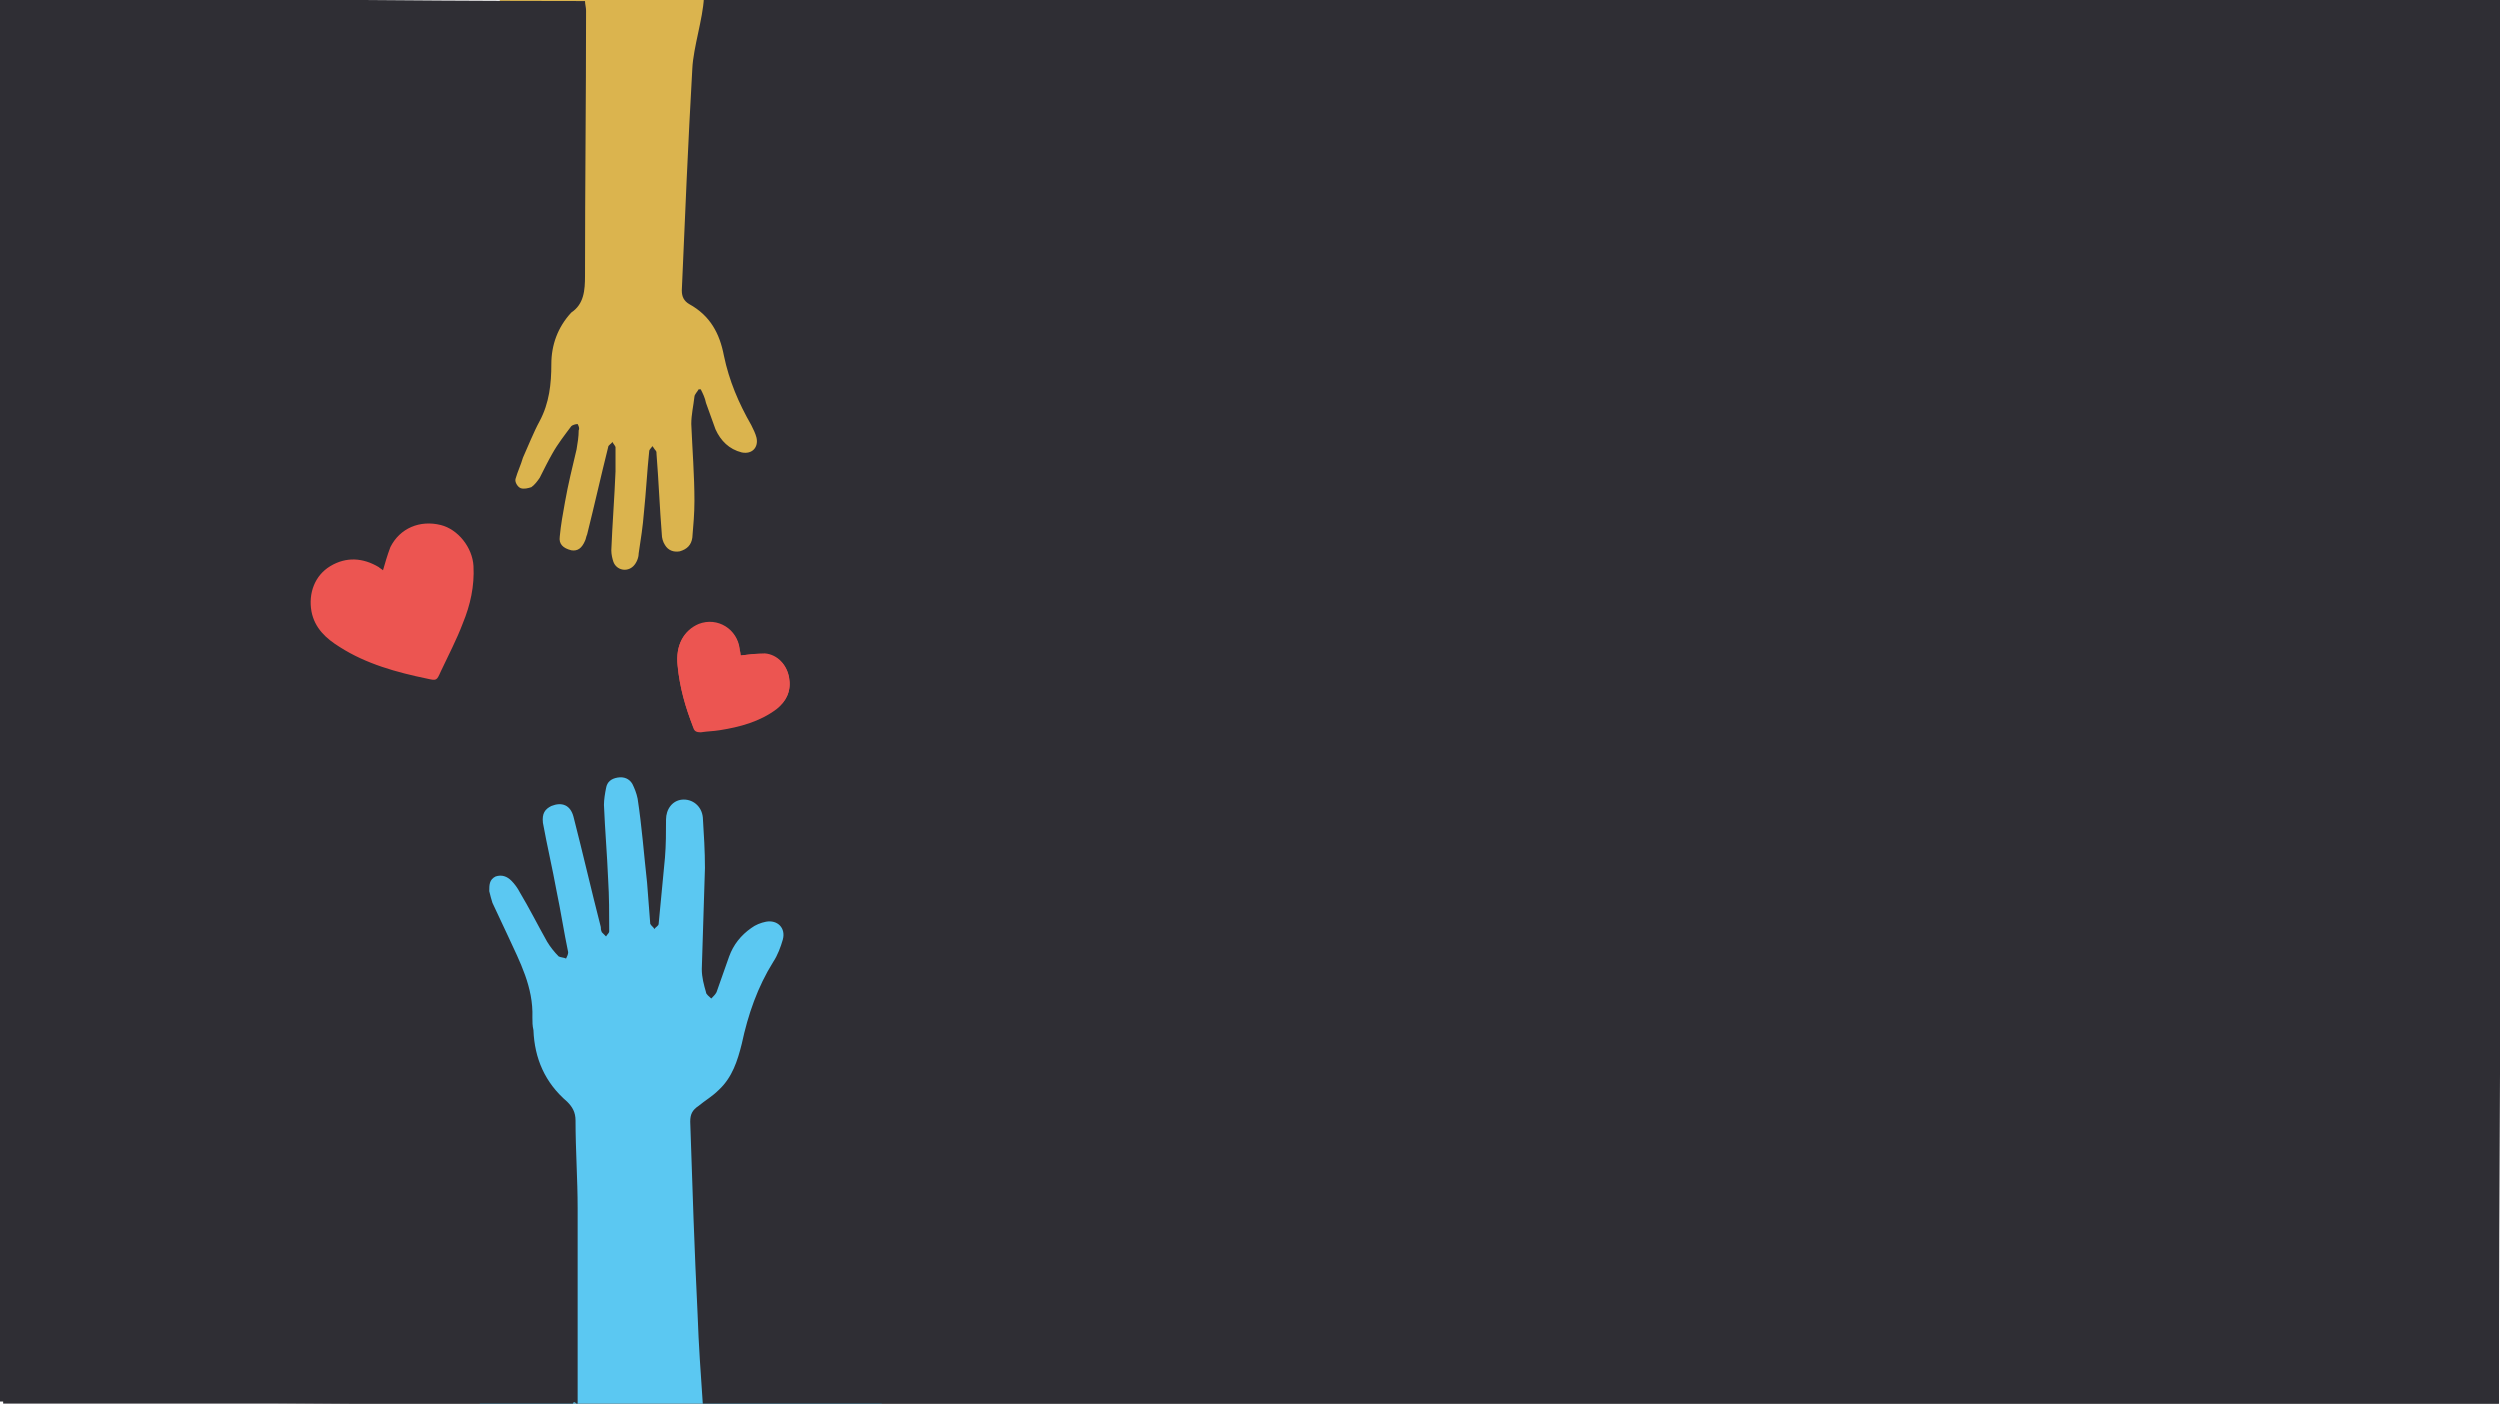 <?xml version="1.0" encoding="utf-8"?>
<!-- Generator: Adobe Illustrator 22.1.0, SVG Export Plug-In . SVG Version: 6.00 Build 0)  -->
<svg version="1.1" id="Layer_1" xmlns="http://www.w3.org/2000/svg" xmlns:xlink="http://www.w3.org/1999/xlink" x="0px" y="0px"
	 viewBox="0 0 237.6 133.4" style="enable-background:new 0 0 237.6 133.4;" xml:space="preserve">
<style type="text/css">
	.st0{fill:#2F2E34;}
	.st1{fill:#EC5551;}
	.st2{fill:#DBB44E;}
	.st3{fill:#5BC8F2;}
</style>
<rect x="0.3" y="0.1" class="st0" width="237.2" height="133.8"/>
<rect x="24.7" y="47.4" class="st1" width="61.5" height="28.8"/>
<g>
	<g>
		<rect x="47.5" class="st2" width="27.6" height="55.5"/>
		<rect x="45.6" y="72.8" class="st3" width="38.2" height="60.7"/>
		<path class="st0" d="M54.4,133.5c-18,0-36.4-0.3-54.4-0.3C0,88.7,0,44.3,0-0.2c18.4,0,37.2,0.3,55.6,0.3c0,0.3,0.1,0.6,0.1,0.9
			c0,8.4-0.1,16.8-0.1,25.2c0,1.4-0.1,2.7-1.3,3.5c-1.3,1.4-1.9,3.1-1.9,4.9c0,1.9-0.2,3.7-1.1,5.4c-0.6,1.1-1.1,2.4-1.6,3.5
			c-0.2,0.7-0.5,1.3-0.7,2c-0.1,0.3,0.2,0.8,0.5,0.9c0.3,0.1,0.7,0,1-0.1c0.3-0.2,0.6-0.6,0.8-0.9c0.4-0.8,0.8-1.6,1.2-2.3
			c0.5-0.9,1.2-1.8,1.8-2.6c0.1-0.1,0.4-0.2,0.6-0.2c0.1,0.2,0.2,0.4,0.1,0.6c0,0.6-0.1,1.2-0.2,1.8c-0.4,1.7-0.8,3.3-1.1,5
			c-0.2,1.1-0.4,2.2-0.5,3.3c-0.1,0.7,0.3,1.1,1.1,1.3c0.6,0.1,1-0.2,1.3-0.9c0.1-0.2,0.1-0.4,0.2-0.6c0.7-2.8,1.3-5.5,2-8.3
			c0-0.2,0.3-0.3,0.4-0.5c0.1,0.2,0.3,0.4,0.3,0.5c0,0.8,0,1.5,0,2.3c-0.1,2.5-0.3,5-0.4,7.5c0,0.4,0.1,0.8,0.2,1.1
			c0.3,0.8,1.3,1,1.9,0.4c0.3-0.3,0.5-0.8,0.5-1.2c0.2-1.3,0.4-2.6,0.5-3.9c0.2-1.9,0.3-3.9,0.5-5.8c0-0.2,0.2-0.3,0.3-0.5
			c0.1,0.1,0.2,0.3,0.3,0.4c0.1,0.1,0.1,0.2,0.1,0.4c0.2,2.5,0.3,5.1,0.5,7.6c0,0.3,0.1,0.7,0.3,1c0.3,0.5,0.8,0.7,1.4,0.6
			c0.7-0.2,1.1-0.6,1.2-1.3c0.1-1.2,0.2-2.3,0.2-3.5c0-2.4-0.2-4.9-0.3-7.3c0-0.9,0.2-1.7,0.3-2.6c0-0.2,0.3-0.5,0.4-0.7
			c0.1,0,0.1,0,0.2,0c0.2,0.4,0.4,0.8,0.5,1.3c0.3,0.8,0.6,1.7,0.9,2.5c0.5,1.1,1.3,1.9,2.5,2.2c1,0.2,1.6-0.5,1.4-1.4
			c-0.1-0.4-0.3-0.8-0.5-1.2c-1.2-2.1-2.1-4.2-2.6-6.6c-0.4-2.1-1.3-3.8-3.3-4.9c-0.5-0.3-0.7-0.7-0.7-1.3c0.3-7,0.6-14.1,1-21.1
			c0.1-2,1-4.7,1.1-6.7c57.1,0,114.2,0,171.3,0c0,44.5-0.7,89.6-0.7,134.1c-56.9,0-113.7,0-170.6,0c0-0.1-0.1-0.2-0.1-0.4
			c-0.2-2.9-0.4-5.7-0.5-8.6c-0.3-6.1-0.5-12.2-0.7-18.3c0-0.7,0.2-1.1,0.8-1.5c0.6-0.5,1.3-0.9,1.9-1.5c1.3-1.2,1.8-2.8,2.2-4.4
			c0.6-2.8,1.5-5.4,3-7.8c0.4-0.6,0.7-1.4,0.9-2.1c0.3-1.1-0.5-1.9-1.6-1.7c-0.5,0.1-1,0.3-1.4,0.6c-1,0.7-1.7,1.6-2.1,2.7
			s-0.8,2.3-1.2,3.4c-0.1,0.2-0.3,0.4-0.5,0.6c-0.2-0.2-0.5-0.4-0.5-0.6c-0.2-0.7-0.4-1.4-0.4-2.2c0.1-3.2,0.2-6.4,0.3-9.6
			c0-1.6-0.1-3.2-0.2-4.8c-0.1-1.1-1-1.8-2-1.7c-0.9,0.1-1.5,0.9-1.5,1.9c0,1.2,0,2.4-0.1,3.6c-0.2,2.1-0.4,4.2-0.6,6.3
			c0,0.2-0.3,0.3-0.4,0.5c-0.1-0.2-0.3-0.3-0.4-0.5c-0.1-1.3-0.2-2.6-0.3-3.9c-0.3-2.7-0.5-5.4-0.9-8c-0.1-0.5-0.3-1-0.5-1.4
			c-0.3-0.5-0.8-0.7-1.4-0.6c-0.6,0.1-1,0.4-1.1,1c-0.1,0.5-0.2,1.1-0.2,1.6c0.1,2.4,0.3,4.7,0.4,7.1c0.1,1.6,0.1,3.2,0.1,4.9
			c0,0.2-0.2,0.3-0.3,0.5c-0.1-0.1-0.3-0.3-0.4-0.4c-0.1-0.2-0.1-0.4-0.1-0.5c-0.9-3.5-1.7-7-2.6-10.5c-0.3-1.1-1.1-1.4-2.1-1
			c-0.6,0.3-0.9,0.7-0.8,1.6c0.4,2.2,0.9,4.3,1.3,6.5c0.4,1.9,0.7,3.9,1.1,5.8c0,0.2-0.1,0.4-0.2,0.6c-0.2-0.1-0.5-0.1-0.7-0.2
			c-0.4-0.4-0.8-0.9-1.1-1.4c-0.9-1.6-1.7-3.2-2.6-4.7c-0.2-0.4-0.5-0.8-0.8-1.1c-0.4-0.4-0.9-0.6-1.5-0.4c-0.6,0.3-0.6,0.8-0.6,1.4
			c0.1,0.4,0.2,0.8,0.3,1.1c0.5,1.1,1,2.1,1.5,3.2c1.1,2.4,2.4,4.8,2.3,7.7c0,0.4,0,0.8,0.1,1.2c0.1,2.7,1.1,5,3.2,6.8
			c0.5,0.5,0.8,1,0.8,1.8c0,2.8,0.2,5.6,0.2,8.3c0,6.2,0,12.5,0,18.7C54.5,133.1,54.5,133.3,54.4,133.5z M36.4,54.2
			c-0.1-0.1-0.3-0.2-0.4-0.3c-1.5-0.9-3.1-1-4.6-0.1c-1.5,0.9-2.1,2.6-1.8,4.3c0.3,1.6,1.4,2.6,2.7,3.4c2.5,1.6,5.4,2.4,8.3,3
			c0.9,0.2,0.9,0.2,1.3-0.7c0.7-1.5,1.5-3,2.1-4.6c0.7-1.7,1.1-3.5,1-5.4c-0.1-1.8-1.5-3.5-3.1-3.9c-2-0.5-3.9,0.3-4.8,2.1
			C36.8,52.8,36.6,53.5,36.4,54.2z M70.4,62.3c0-0.1,0-0.3-0.1-0.5c-0.2-1.9-2.1-3.1-3.9-2.4c-1.5,0.6-2.2,2-2,3.9
			c0.2,2.1,0.8,4,1.5,5.9c0.1,0.3,0.3,0.4,0.7,0.4c0.6-0.1,1.2-0.1,1.8-0.2c1.9-0.3,3.8-0.8,5.4-2c0.9-0.7,1.4-1.7,1.2-2.9
			c-0.2-1.3-1.1-2.2-2.3-2.3C71.9,62.1,71.2,62.2,70.4,62.3z"/>
		<path class="st1" d="M70.4,62.3c0.8-0.1,1.6-0.2,2.3-0.2c1.2,0.1,2.1,1.1,2.3,2.3c0.2,1.2-0.2,2.2-1.2,2.9c-1.6,1.2-3.5,1.7-5.4,2
			c-0.6,0.1-1.2,0.2-1.8,0.2c-0.3,0-0.5-0.1-0.7-0.4c-0.8-1.9-1.3-3.8-1.5-5.9c-0.2-1.9,0.6-3.3,2-3.9c1.8-0.7,3.7,0.5,3.9,2.4
			C70.3,62,70.3,62.2,70.4,62.3z"/>
	</g>
</g>
</svg>
